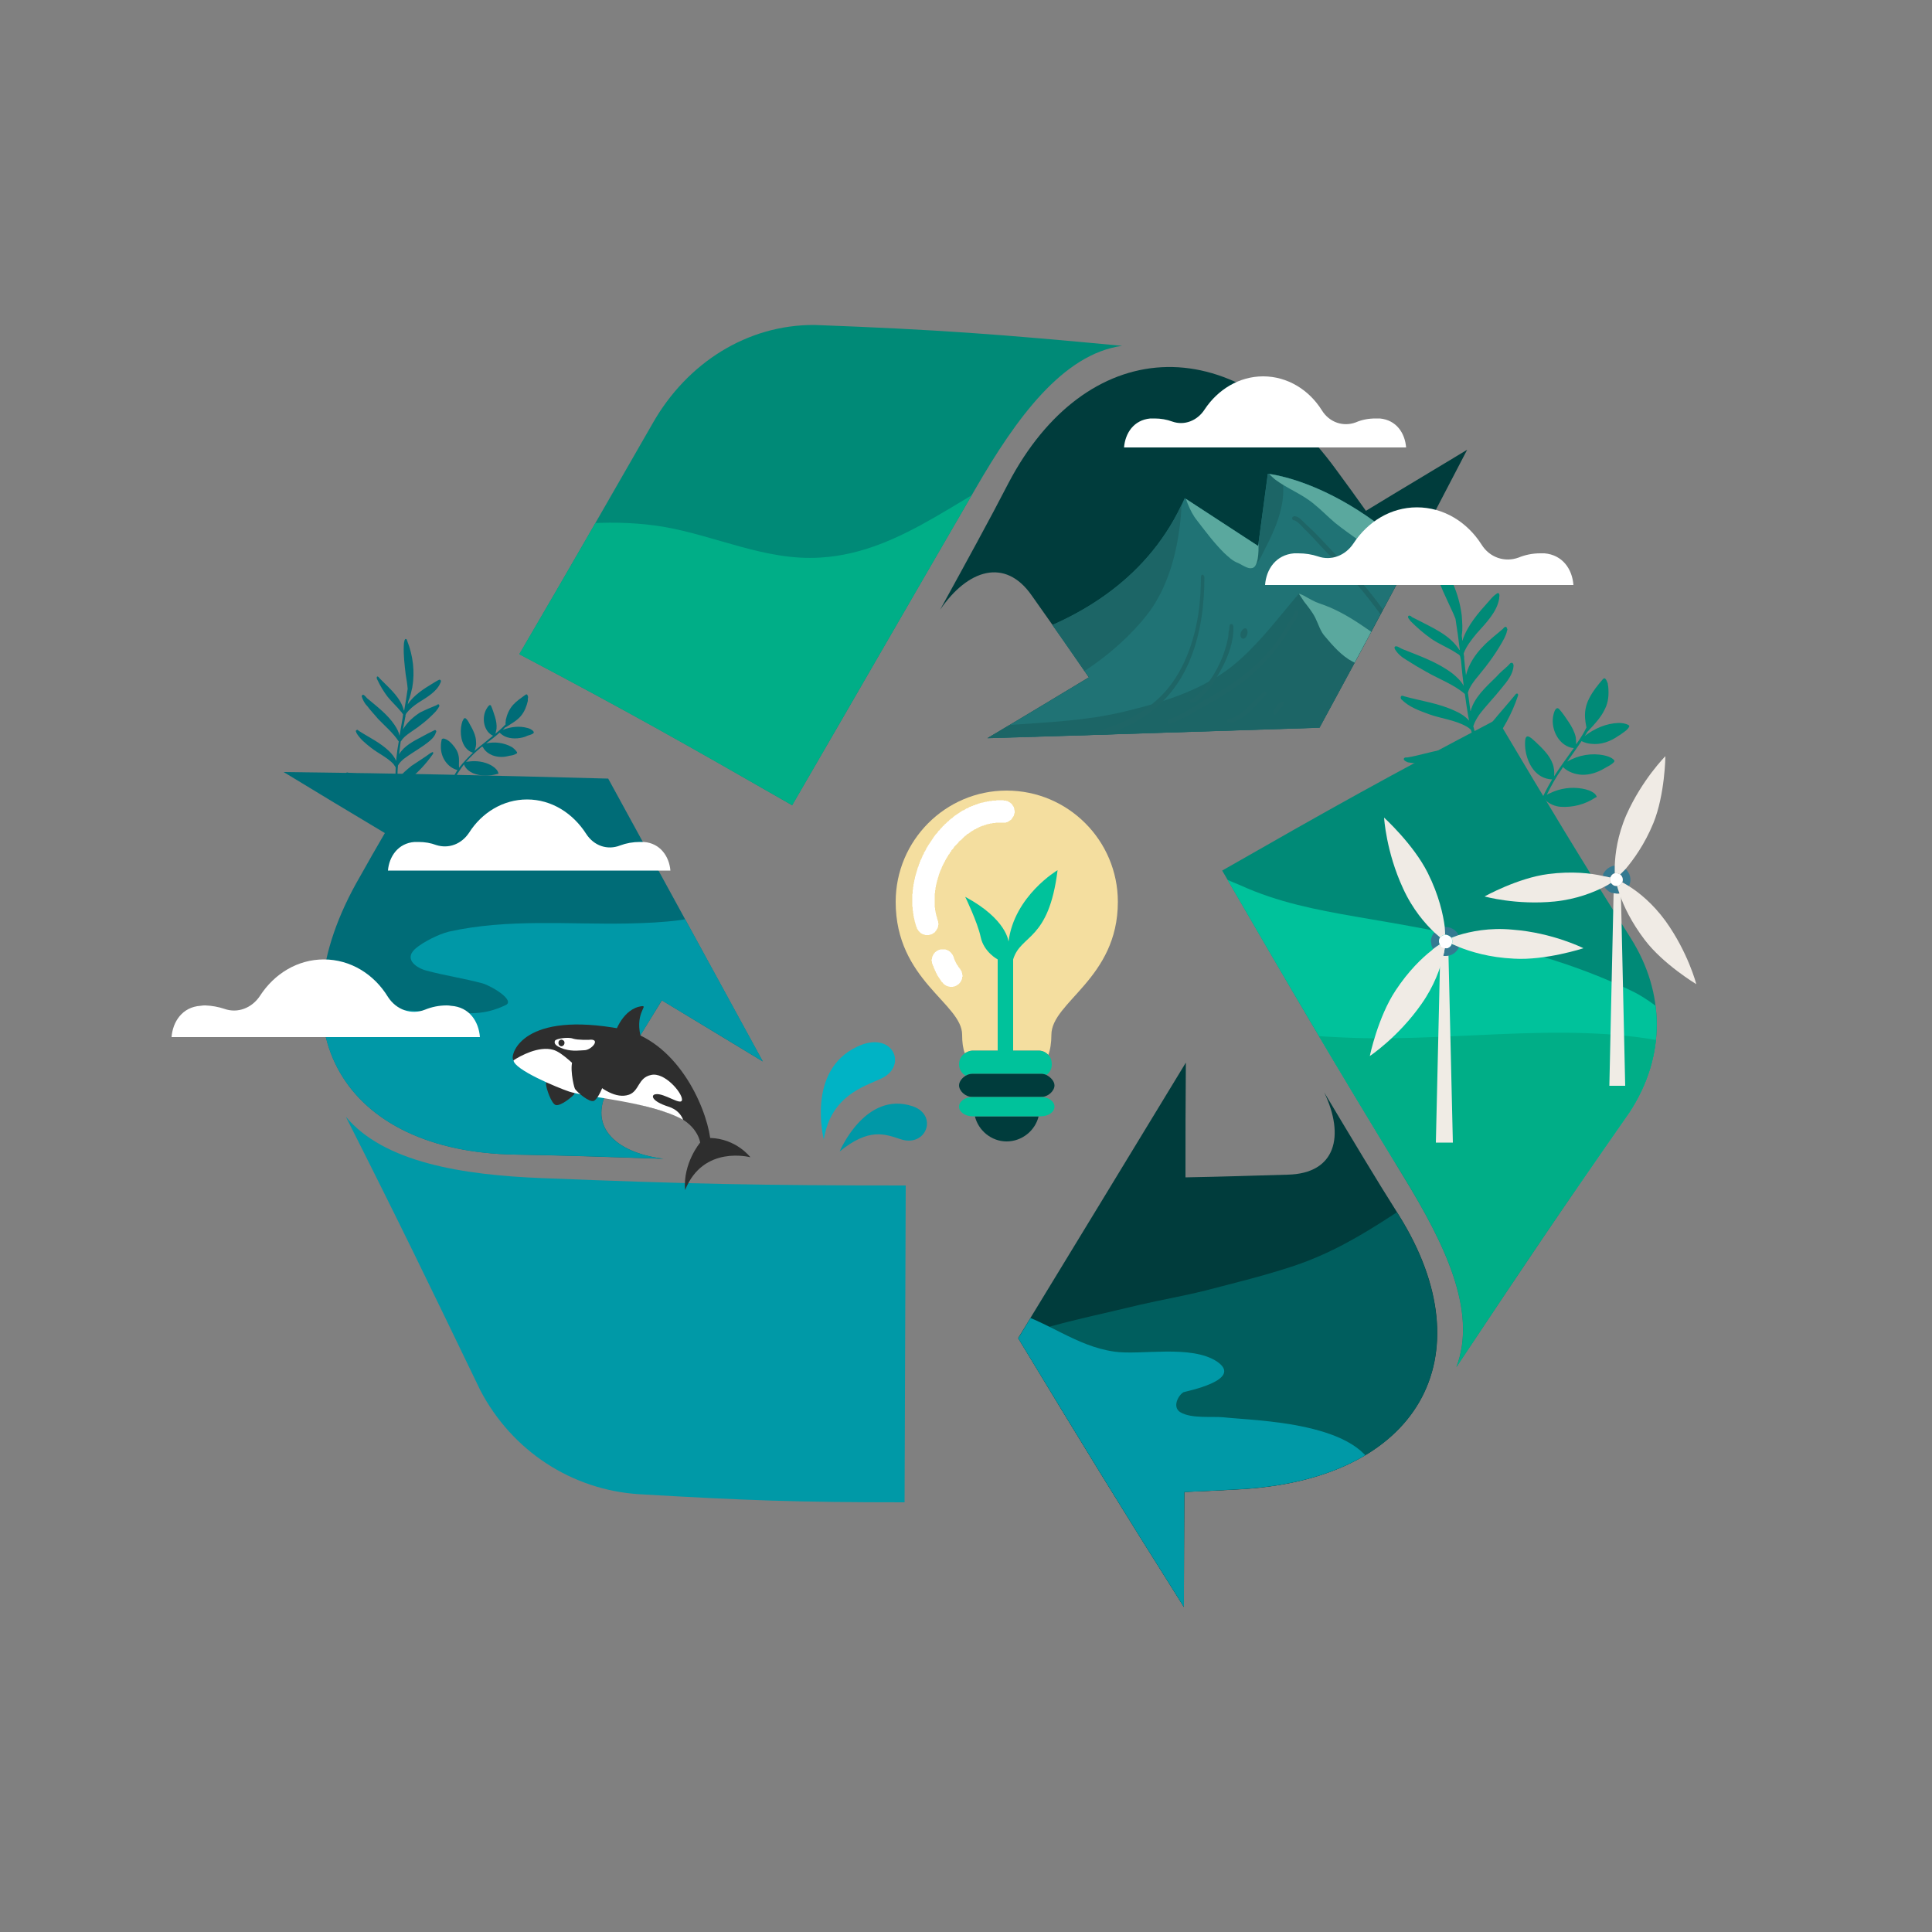 <svg version="1.2" xmlns="http://www.w3.org/2000/svg" viewBox="0 0 500 500" width="500" height="500">
	<rect x="0" y="0" width="500" height="500" fill="#808080" stroke="none"/>
	<title>4939706_2563346-svg</title>
	<defs>
		<clipPath clipPathUnits="userSpaceOnUse" id="cp1">
			<path d="m197.43 274.7c-15.92-29.21-24.05-43.92-40.04-73.16-33.95-0.92-50.85-1.35-83.99-1.71 10.46 6.33 15.7 9.47 26.18 15.79-2.59 4.46-3.86 6.66-6.41 11.17-23.39 40.24-3.75 71.34 40.17 72.02 11.27 0.14 23.76 0.58 38.35 1.06-12.84-1.62-20.04-8.67-13.78-18.95 5.32-8.86 7.98-13.28 13.35-22.04 10.48 6.32 15.71 9.47 26.17 15.82z"/>
		</clipPath>
		<clipPath clipPathUnits="userSpaceOnUse" id="cp2">
			<path d="m-9.95-113.17c14.29 11.87 35.66 9.42 56.67 3.69 37.75-10.29 56.52-15.99 93.91-28.29 12.7 42.03 19.03 63.03 31.71 105.07-27.34 8.93-41.13 12.88-68.91 19.67-17.67 4.3-36.97-3.5-51.24-20.92-25.03-32.38-37.49-48.33-62.14-79.22z"/>
		</clipPath>
		<clipPath clipPathUnits="userSpaceOnUse" id="cp3">
			<path d="m255.58 191.05c34.27-1.03 51.56-1.64 85.88-2.71 15.7-28.99 23.48-43.43 38.28-71.96-10.49 6.29-15.71 9.46-26.19 15.77-3.04-4.19-4.55-6.25-7.65-10.43-27.41-37.82-65.05-34.4-84.87 3.32-5.06 9.69-10.93 20.31-17.74 32.73 7.12-10.4 16.86-13.56 23.73-3.64 5.96 8.47 8.93 12.7 14.78 21.17-10.49 6.31-15.72 9.46-26.22 15.75z"/>
		</clipPath>
		<clipPath clipPathUnits="userSpaceOnUse" id="cp4">
			<path d="m234.42 170.25c0 0 54.31-0.19 72.15-41.37l19.02 12.41 2.55-18.66c0 0 27.98 2.52 53.57 39.65l-2.51 31.53h-143.79z"/>
		</clipPath>
		<clipPath clipPathUnits="userSpaceOnUse" id="cp5">
			<path d="m240.18 187.47c0.88 0 2.6 1.1 3.91 1.19 5.85 0.42 11.74-0.7 17.55-1.09 9.82-0.66 19.55-1.04 29.21-3.38 10.39-2.52 21.53-5.84 30.07-13.51 5.65-5.07 10.25-11.32 15.21-16.98 0.12-0.14 1.23 0.4 1.39 0.49 1.17 0.67 2.71 1.57 4 1.99 7.47 2.44 13.66 7.7 20.25 12.22 5.18 3.55 11.01 5.72 14.86 11.22 1.38 1.98 3.32 3.5 3.65 6.16 1.37 10.97-12.65 10.94-18.69 11.23-1.82 0.08-3.65 0.19-5.47 0.19h-6.35c-12.78 0-25.53-0.58-38.32-0.09-9.75 0.37-19.33 1.92-29.03 2.78-6.98 0.61-13.96 0.79-20.95 1.09-1.61 0.07-3.26 0.11-4.87 0.3q-2.3 0.27-4.6 0.49c-4.31 0.43-10.56 1.86-13.47-2.58-1.08-1.64-2.01-3.47-1.13-5.46"/>
		</clipPath>
		<clipPath clipPathUnits="userSpaceOnUse" id="cp6">
			<path d="m290.36 89.55c-15.21 2.06-27.31 18.67-37.86 36.83-18.99 32.71-28.52 49.31-47.48 82.01-28.26-16.15-42.38-24.2-70.64-39.07 13.82-23.64 20.74-35.7 34.58-59.96 8.82-15.35 24.31-25.33 41.89-25.22 31.82 1.2 47.75 2.33 79.51 5.41z"/>
		</clipPath>
		<clipPath clipPathUnits="userSpaceOnUse" id="cp7">
			<path d="m306.92 274.97c-17.37 28.44-26.05 42.85-43.4 71.37 17.12 28.22 25.67 42.26 42.86 69.52 0.06-11.9 0.06-17.83 0.1-29.73 5.31-0.24 7.92-0.37 13.25-0.67 47.86-2.15 64.93-34.62 42.32-70.87-5.82-9.27-12.04-19.72-19.32-31.89 5.35 11.35 2.93 20.96-9.45 21.27-10.62 0.33-15.93 0.5-26.49 0.74 0.04-11.9 0.05-17.84 0.13-29.74z"/>
		</clipPath>
		<clipPath clipPathUnits="userSpaceOnUse" id="cp8">
			<path d="m376.94 353.78c5.48-14.42-3.03-31.8-13.52-49.03-18.88-30.97-28.35-47.02-47.12-79.44 28.49-16.29 42.77-24.35 71.22-39.25 13.8 23.27 20.72 34.71 34.58 56.87 8.84 14.01 9.05 30.43-0.36 44.89-17.91 25.64-26.88 38.98-44.8 65.96z"/>
		</clipPath>
	</defs>
	<style>
		.s0 { fill: #006c77 } 
		.s1 { fill: #0098a7 } 
		.s2 { fill: #0099a7 } 
		.s3 { fill: #00b4c5 } 
		.s4 { fill: #003c3c } 
		.s5 { fill: #207375 } 
		.s6 { fill: #1c6566 } 
		.s7 { fill: #5aa89e } 
		.s8 { fill: #1e6566 } 
		.s9 { fill: #008a77 } 
		.s10 { fill: #00ae87 } 
		.s11 { fill: #005e5e } 
		.s12 { fill: #00c29b } 
		.s13 { fill: #00b3c5 } 
		.s14 { fill: #2e2e2e } 
		.s15 { fill: #ffffff } 
		.s16 { fill: #f0ece5 } 
		.s17 { fill: #347a91 } 
		.s18 { fill: #f0ebe5 } 
		.s19 { fill: #f4de9f } 
	</style>
	<g id="BACKGROUND">
		<g id="Layer">
			<g id="BACKGROUND_1_">
			</g>
		</g>
	</g>
	<g id="OBJECTS">
		<g id="OBJECTS_1_">
			<g id="Layer">
				<path id="Layer" class="s0" d="m197.4 274.7c-15.9-29.2-24-43.9-40-73.2-34-0.9-50.9-1.3-84-1.7 10.5 6.4 15.7 9.5 26.2 15.8-2.6 4.5-3.9 6.7-6.4 11.2-23.4 40.2-3.8 71.3 40.1 72 11.3 0.2 23.8 0.6 38.4 1.1-12.8-1.7-20-8.7-13.8-19 5.3-8.8 8-13.3 13.4-22 10.4 6.3 15.7 9.5 26.1 15.8z"/>
				<g id="Layer">
					<g id="Clip-Path" clip-path="url(#cp1)">
						<g id="Layer">
							<g id="Layer">
								<path id="Layer" fill-rule="evenodd" class="s1" d="m183 236.9c0.1 0.2 0.2-0.7 0-0.7-2.3 0.4-4.5 1.6-6.8 1.9-4.5 0.6-9.1 0.8-13.7 0.9-15.4 0.3-31-1.3-46.3 2.1-1.6 0.4-3.2 1.1-4.6 1.8-1.5 0.8-3 1.6-4.3 2.8-2.8 2.7 0.7 4.9 3.1 5.5 4.8 1.3 9.7 2 14.5 3.3 2.6 0.8 8.4 4.4 6 5.6-5.9 2.8-9.5 2.1-15.7 1.9-13.4-0.5-28.5-2.7-41.7 1.6-4.9 1.6-18.4 6-16.5 14.6 2.7 12 20 23.3 31 26.3 35.1 9.5 67.2 4.5 102.2-1.2 11.1-1.8 24.6-1.3 34.6-7.6 13.2-8.2 32.2-26.4 17.6-42.6-2.9-3.2-5.9-6.3-9.4-8.7-3.5-2.4-7.4-4.2-11.4-5.5z"/>
							</g>
						</g>
					</g>
				</g>
			</g>
			<path id="Layer" class="s2" d="m89.5 289c9.8 11.8 30.1 15.1 50.9 15.9 37.5 1.5 56.3 1.9 94 1.9-0.1 32.8-0.2 49.2-0.3 82-27.6 0-41.3-0.5-68.7-2.1-17.4-1.1-32.9-11.2-41.1-26.9-13.9-28.8-20.8-43.1-34.8-70.8z"/>
			<g id="Layer">
				<g id="Clip-Path" clip-path="url(#cp2)">
					<g id="Layer">
						<path id="Layer" fill-rule="evenodd" class="s3" d="m65.5 286.9c1-0.6 1-2.7 2.1-3.2 3.6-1.9 11.3 8 13.4 9.3 10.2 6.4 23.9 12.1 34.8 15.3 13.7 4 24.2 5.2 37.9 6.3 12.8 1 17.1-0.5 29.9 3.3 19.2 5.6 35.6 21.8 54.8 27.6 6 1.9 23.4 4 31.5 8.1 3.7 1.8 9.3 5 11.5 10 4.2 9.5-3.4 23-10 26.3-20.2 10.3-43.7 7.3-66.2 5.2-20.9-2-36.9-4.7-57.7-10.9-27.9-8.3-52.9-25.4-77.4-44.8z"/>
					</g>
				</g>
			</g>
			<g id="Layer">
				<path id="Layer" class="s4" d="m255.6 191c34.2-1 51.5-1.6 85.9-2.7 15.7-28.9 23.4-43.4 38.2-71.9-10.4 6.3-15.7 9.4-26.2 15.8-3-4.2-4.5-6.3-7.6-10.5-27.4-37.8-65.1-34.4-84.9 3.3-5 9.7-10.9 20.4-17.7 32.8 7.1-10.4 16.8-13.6 23.7-3.7 6 8.5 9 12.7 14.8 21.2-10.5 6.3-15.7 9.5-26.2 15.7z"/>
				<g id="Layer">
					<g id="Clip-Path" clip-path="url(#cp3)">
						<g id="Layer">
							<g id="Layer">
								<path id="Layer" fill-rule="evenodd" class="s5" d="m234.4 170.3c0 0 54.3-0.2 72.2-41.4l19 12.4 2.5-18.7c0 0 28 2.5 53.6 39.7l-2.5 31.5h-143.8z"/>
								<g id="Layer">
									<g id="Clip-Path" clip-path="url(#cp4)">
										<g id="Layer">
											<g id="Layer">
												<path id="Layer" fill-rule="evenodd" class="s6" d="m305.7 126c0-0.2 0 0.8 0 1 0 0.9 0.1 1.6 0.1 2.5 0 2.6-0.3 5.7-0.7 8.2-1.1 7.8-3.7 15.7-8.4 21.6-10.9 13.6-28.1 22.7-43.8 25.9-6.4 1.2-15.8 1.4-19.8-5.5-4.3-7.3 3.2-14.6 8.1-17.5 4.5-2.7 9.7-4.3 14.5-6 9-3.3 18-6.5 26.4-11.3 5.3-3 10.6-7.2 15-11.6 2.8-2.8 6-6.6 9.3-7.9"/>
											</g>
											<g id="Layer">
												<path id="Layer" fill-rule="evenodd" class="s6" d="m323.1 138.7c0.2 0.1-0.2 1.8-0.2 2.1-0.1 1.7 0.1 3.4 0.3 4.9 0.1 0.5 0.2 1.5 0.7 1.4 1.3-0.3 2.9-3.9 3.6-5.3 2.4-4.6 4.8-10.1 4.6-15.6-0.1-1.8 0.6-4-0.4-5.4-0.4-0.6-4.9-4-5-3.7-1.8 3.6-0.3 13.8-1.6 17.7-0.3 1.1-0.9 2.8-1.5 3.7-0.2 0.3-0.9 1.7-0.8 1.7"/>
											</g>
											<g id="Layer">
												<path id="Layer" fill-rule="evenodd" class="s6" d="m240.2 187.5c0.9 0 2.6 1.1 3.9 1.2 5.8 0.4 11.7-0.7 17.5-1.1 9.9-0.7 19.6-1.1 29.2-3.4 10.4-2.5 21.6-5.8 30.1-13.5 5.7-5.1 10.3-11.3 15.2-17 0.1-0.1 1.3 0.4 1.4 0.5 1.2 0.7 2.7 1.6 4 2 7.5 2.4 13.7 7.7 20.3 12.2 5.1 3.5 11 5.7 14.8 11.2 1.4 2 3.3 3.5 3.7 6.2 1.3 10.9-12.7 10.9-18.7 11.2-1.8 0.1-3.7 0.2-5.5 0.2h-6.3c-12.8 0-25.6-0.6-38.4-0.1-9.7 0.4-19.3 1.9-29 2.8-7 0.6-13.9 0.8-20.9 1.1-1.6 0-3.3 0.1-4.9 0.3q-2.3 0.2-4.6 0.5c-4.3 0.4-10.6 1.8-13.5-2.6-1.1-1.6-2-3.5-1.1-5.5"/>
												<g id="Layer">
													<g id="Clip-Path" clip-path="url(#cp5)">
														<g id="Layer">
															<path id="Layer" fill-rule="evenodd" class="s7" d="m334.8 151.5c-0.3-0.3 0.7 1.3 0.8 1.5 0.7 0.8 1.3 1.8 1.9 2.7 1 1.3 2.1 2.6 2.9 4.2 0.8 1.6 1.3 3.5 2.5 4.8 2 2.4 4.4 5.1 7.1 6.5 2.3 1.2 4.7 1.8 7.1 3 3.4 1.8 5.7 5.5 8.8 7.7 2.9 2 6.5 1.9 9.7 2 0.6 0.1 3.5 0 3.6-1.1 0.1-1.1-1.4-2.9-1.8-3.8-1.8-3.7-3.5-7-6.5-9.6-8.2-7.2-16.8-13.4-26.9-16-1.2-0.4-2.3-1-3.5-1.2-1-0.1-2 0.1-2.9-0.1-1.3-0.4-2.2-1-3.7-0.6"/>
														</g>
													</g>
												</g>
											</g>
											<g id="Layer">
												<path id="Layer" fill-rule="evenodd" class="s7" d="m306.6 128.1c0 0 0.6 1.9 0.8 2.3 0.6 1.5 1.4 3.1 2.4 4.3 2.3 3 4.4 5.8 7 8.4 1.1 1 2.2 2.1 3.6 2.6 1.2 0.5 3.6 2.5 4.6 0.5 1.7-3.3 0.1-14.1-2.2-16.6-1.2-1.4-3.3 3.5-4.7 2.4-1-0.8-2.1-1.5-3.1-2.2-1.4-1-3.3-2.5-5-2.9-1.4-0.3-2.8 1.2-4.1 0.7"/>
											</g>
											<g id="Layer">
												<path id="Layer" fill-rule="evenodd" class="s7" d="m327.7 121c-0.5 0.7 1.7 2.6 2.3 3.1 3.2 2.4 6.9 3.7 10 6.3 1.9 1.5 3.6 3.3 5.5 4.9 2.1 1.7 4.3 3.2 6.5 4.8 2.3 1.7 4.7 3.5 7.3 4.5 0.4 0.2 0.8 0.4 1.1 0.6 1.6 0.6 5.7 1.4 6.6-1 0.3-0.7-0.3-1.9-0.6-2.5-1-2-2.9-3.9-4.3-5.7-4-5-9-9.1-14.1-12.5-2.4-1.7-4.9-3.3-7.8-3.9-2.9-0.6-6.6-2.1-9.5-1.3-1.2 0.3-2.2 0.3-2.9 1.4-0.3 0.3-0.4 0.9-0.3 1.3 0 0.1 0.1 0.7 0.3 0.5"/>
											</g>
											<g id="Layer">
												<path id="Layer" fill-rule="evenodd" class="s8" d="m335 133.6c1.2 0 2.2 1.4 3.2 2.3 2.8 2.5 5.2 5.3 7.8 8 7.5 7.2 13.7 15.9 19.5 25l0.1 0.2q2 3.2 4 6.5l0.1 0.4c0 0-0.2 0.4-0.2 0.4l-0.4 0.1-0.3-0.2c-7.1-11.4-14.6-22.8-24.2-32.1-2.4-2.3-4.6-5-7-7.3-0.8-0.8-1.5-1.7-2.5-2.2-0.4-0.2-0.2 0-0.2 0l-0.3-0.1-0.2-0.4 0.1-0.4c0 0 0.3-0.2 0.5-0.2zm25.3 20.5c0.5 0.1 0.9 0.6 0.9 0.6 0.3 0.2 0.3 0.3 0.4 0.4 1.1 2.3 2.6 3.9 3.9 5.9q1.4 2.1 2.5 4.3c0 0 1.1 1.7 1.8 3.1 0.8 1.4 1.5 2.8 2.3 4.1l0.1 0.5c0 0-0.2 0.3-0.2 0.3 0 0-0.4 0-0.4 0.1 0 0 0.1 0.6-0.3 0.8-0.5 0.3-1.1-0.7-1.5-1.4l-0.4-0.7-0.1-0.3h-0.2c-0.2-0.5-0.2-0.7-0.2-0.7-2.1-3.8-4.1-7.6-6.2-11.4-0.2-0.4-0.3-0.5-0.4-0.7-0.7-1-1.4-1.9-1.7-3l-0.4-0.4c-0.3-0.3-0.6-0.6-0.5-1.1l0.5-0.4c0 0 0 0 0.1 0zm4.1-2.3c0.8 0 1.5 1.1 2 2.2 0.5 0.8 1.2 2.2 0.1 2.6-1.2 0.4-2.5-1.9-2.8-3.5-0.1-0.6 0-1.4 0.7-1.3z"/>
											</g>
											<g id="Layer">
												<path id="Layer" fill-rule="evenodd" class="s8" d="m311.2 148.7l0.3 0.2 0.2 0.4c0 7.1-0.9 14.3-3.5 20.9-2.6 6.7-7.1 12.2-12.8 15.7-3.7 2.3-7.8 4-11.8 5.1q-2.5 0.7-5.1 0.5l-0.7-0.2c-0.6-0.3-0.6-0.3-0.6-0.3l0.1-0.7c0.3-0.2 0.2-0.1 0.5-0.1l0.2-0.1q0.2 0 0.3 0c0.5 0 0.5 0 0.7 0 2 0.1 3.9-0.4 5.8-1.1 5.6-1.8 11.1-4.3 15.6-8.8 5.7-5.6 8.8-14.1 9.9-22.5q0.5-4.2 0.5-8.4l0.1-0.4c0 0 0.3-0.2 0.3-0.2zm24.6 9.4l0.1 0.3c0.1 1.4-1 2.4-1.7 3.6-3.2 5.8-7.6 10.7-12.7 14.6-3.1 2.4-6.4 4.3-9.7 6.1q-0.1 0-0.2 0.1c-2.3 1.2-4.5 2.8-6.9 3.8q-0.9 0.4-1.9 0.6h-0.4c0 0-0.2-0.3-0.2-0.4l0.1-0.4 0.3-0.3c3.5-1.1 6.6-3.5 9.8-5.3 7.5-4 14.8-9.5 19.2-16.5 0.9-1.4 1.7-2.9 2.6-4.2 0.3-0.5 0.7-1 0.8-1.5 0-0.2 0-0.1 0-0.1l0.1-0.4 0.3-0.2q0.2 0.1 0.4 0.2zm-8.1 21.1l0.1 0.4-0.2 0.3c-2.5 2.4-4.6 5.4-7.7 6.7q-0.9 0.4-1.8 0.4l-0.4-0.1-0.1-0.3 0.1-0.4c0.2-0.2 0.3-0.2 0.5-0.2 2.3-0.5 4.2-2.4 5.9-4.1q0.7-0.7 1.5-1.5c0 0 0.7-0.7 1.4-1.3l0.4-0.1q0.1 0.1 0.3 0.2zm4.4 2.5l0.2 0.3-0.1 0.4c0 0-0.4 0.3-0.2 0.2 0 0-1 1.2-1.7 2.2l-0.4 0.2-0.3-0.1-0.2-0.4 0.1-0.4c0.6-0.9 1.1-1.9 2-2.4 0.2-0.2 0.4-0.1 0.6 0zm-13.4-20.2l0.3 0.1 0.2 0.5c0 0.5 0 1.2 0 1.2-0.2 3.9-1.8 7.7-3.8 11.1-1.5 2.6-3.3 5.2-5.5 6.9-0.4 0.3-1 0.6-1.5 0.6l-0.4-0.1-0.1-0.4 0.1-0.3c0 0 0.9-0.4 1.5-0.9 4.3-3.9 7.4-9.8 8.4-15.6 0-0.6 0.1-1.4 0.1-1.4q0.1-0.1 0.1-0.3c0-0.3 0.1-0.8 0.1-0.8l0.1-0.5c0 0 0.3-0.1 0.4-0.1zm3.6 1.1c0.8 0.1 0.8 1.9-0.2 2.6-0.6 0.4-1.5-0.4-0.9-1.7 0.3-0.5 0.6-0.9 1.1-0.9z"/>
											</g>
										</g>
									</g>
								</g>
							</g>
						</g>
					</g>
				</g>
			</g>
			<g id="Layer">
				<path id="Layer" class="s9" d="m290.4 89.5c-15.3 2.1-27.4 18.7-37.9 36.9-19 32.7-28.5 49.3-47.5 82-28.2-16.2-42.4-24.2-70.6-39.1 13.8-23.6 20.7-35.7 34.6-59.9 8.8-15.4 24.3-25.4 41.8-25.3 31.9 1.2 47.8 2.4 79.6 5.4z"/>
				<g id="Layer">
					<g id="Clip-Path" clip-path="url(#cp6)">
						<g id="Layer">
							<g id="Layer">
								<path id="Layer" fill-rule="evenodd" class="s10" d="m99.6 155.2c17.3-15.9 48.8-22.7 71.9-18.9 13.7 2.3 26.6 8.9 40.8 8 21.9-1.3 37.9-18 57.5-25.6 12.6-5 33-9.5 40.8 5.7 13 25.2-16.5 55.7-32.2 71.3-17.9 17.8-38.6 33.8-63.8 39.7-38.2 9.1-95.4-1.4-128.4-20.6z"/>
							</g>
						</g>
					</g>
				</g>
			</g>
			<g id="Layer">
				<path id="Layer" class="s4" d="m306.9 275c-17.3 28.4-26 42.8-43.4 71.3 17.1 28.3 25.7 42.3 42.9 69.6 0-11.9 0-17.9 0.1-29.8 5.3-0.2 7.9-0.3 13.2-0.6 47.9-2.2 65-34.7 42.4-70.9-5.9-9.3-12.1-19.7-19.4-31.9 5.4 11.3 3 21-9.4 21.3-10.6 0.3-16 0.5-26.5 0.7 0-11.9 0-17.8 0.1-29.7z"/>
				<g id="Layer">
					<g id="Clip-Path" clip-path="url(#cp7)">
						<g id="Layer">
							<g id="Layer">
								<path id="Layer" fill-rule="evenodd" class="s11" d="m372.8 304.7c0.4 0.1-0.8 0.3-1.1 0.6-1 0.9-1.7 2-2.8 2.9-2.7 2.2-5.5 4.3-8.4 6.2-8.3 5.4-16.1 10-25.6 13.2-7.5 2.5-15.3 4.4-23 6.4-5.6 1.4-11.4 2.4-17 3.7-17.7 4.3-35.6 7.3-51.1 17.4-7.8 5.1-12.3 14.7-8.3 23.6 6.7 14.6 21.5 24.9 36.1 30.6 28.9 11.2 57.2 14.5 85.1-0.1 10.7-5.5 22.2-11.2 28.4-22 5.6-9.6 11.4-21 10.3-32.7-0.8-7.9-3.8-6.8-5.6-14.4-1-4.2 0.6-8.4 1.6-12.4z"/>
							</g>
							<g id="Layer">
								<path id="Layer" fill-rule="evenodd" class="s2" d="m224.4 338.8c1.2-0.3 2.1-1.7 3.4-1.8 10.3-0.7 23.7-0.3 33.7 2.3 9.5 2.5 16.9 9.1 26.9 10.5 6.8 1 19.9-1.9 26.6 2.6 7 4.8-8.3 7.7-8.7 7.9-1.4 0.8-3 3.9-0.8 5.2 2.9 1.7 8.2 1 11.2 1.3 7.9 0.9 36.5 1.1 39.5 15.2 0.3 1.3-0.6 2.7-0.7 4.1-0.2 2 0.4 7.2-1 9.2-3.3 4.7-11.4 10.7-16 13.9-10.3 7.2-14.3 10.5-26.6 13.7-5.6 1.4-16.5 1.1-22.2 1.5-17.7 1-29 3.1-45.1-4.2z"/>
							</g>
						</g>
					</g>
				</g>
			</g>
			<g id="Layer">
				<path id="Layer" class="s9" d="m376.9 353.8c5.5-14.4-3-31.8-13.5-49-18.9-31-28.3-47.1-47.1-79.5 28.5-16.3 42.8-24.3 71.2-39.2 13.8 23.2 20.7 34.7 34.6 56.8 8.8 14 9.1 30.5-0.4 44.9-17.9 25.7-26.8 39-44.8 66z"/>
				<g id="Layer">
					<g id="Clip-Path" clip-path="url(#cp8)">
						<g id="Layer">
							<g id="Layer">
								<path id="Layer" fill-rule="evenodd" class="s12" d="m306.7 222.6c-0.3-1.5 4.4 1.7 4.8 1.9 3 2 6.4 3.3 9.7 4.7 9.5 4.3 19.2 6.2 29.5 8 24.7 4.2 49.5 8.5 72.1 19.5 6.1 3 18.3 13.3 20.7 19.6 1 2.8 0.2 5.8 0 8.7-1.7 18.5-20.7 24.9-37.4 23.1-13.2-1.3-26.4-1.4-39.3-5.3-11.2-3.4-21.4-8.9-32.5-12.7-15.1-5.4-34.8-12.8-43.9-26.8z"/>
							</g>
							<g id="Layer">
								<path id="Layer" fill-rule="evenodd" class="s10" d="m317.7 266.6c0.5 3.2 5.6 0.4 8.3 0.6 9.6 0.5 19.1 1.4 28.8 1.5 29 0.3 60.6-5.3 87.1 3.8 6.6 2.3 12.5 6.1 18.7 9.3 11.6 6.1 18.2 13.6 9.5 32.2-10.1 21.8-27.9 33.8-46.3 38.5-37.2 9.6-77.6 12.9-103.2-11.9-15.8-15.3-25.1-47.5-3.2-75.3"/>
							</g>
						</g>
					</g>
				</g>
			</g>
			<g id="Layer">
				<path id="Layer" class="s9" d="m391 207.9c-0.2 0.1-0.3-0.2-0.6-0.3-3.1-3-5.4-6.8-7.1-10.8l-0.1-0.1-0.1-0.2c-0.1-0.1 0-0.3 0-0.3q-0.1-0.2-0.2-0.4-0.1-0.1-0.1-0.2c-1.8-0.3-3.8 0.3-5.7 0.7q-0.7 0.2-1.3 0.3c-3.3 0.7-6.6 1.3-9.9 0.9q-0.7-0.1-1.5-0.2c0 0-1.5-0.5-1-1.1 0.3-0.3 0.5-0.1 1-0.2 2.9-0.5 5.6-1.4 8.5-1.9 3.2-0.5 6.6-0.5 9.6 0.6q-0.1-0.1-0.1-0.3-1-2.7-1.7-5.5c0 0-0.6-0.6-1.2-0.9-3-1.7-6.5-2-9.8-3.2-2.4-0.9-5-1.8-6.9-3.7 0 0-0.1-0.1-0.1-0.1q-0.1 0-0.1-0.1 0 0 0-0.1-0.1-0.1-0.1-0.1c0-0.2 0-0.5 0.2-0.6 0.2-0.1 0.5 0 0.7 0.1 4.3 1.2 9 1.8 13.2 3.8 1.4 0.6 2.6 1.4 3.6 2.5 0 0-0.1-0.5-0.2-1q-0.5-2.9-0.9-5.9c-2.9-2.5-6.6-3.8-9.9-5.7-1.8-1-3.5-2-5.2-3.1-1.2-0.7-2.3-1.6-3-2.8-0.1-0.2-0.1-0.4-0.1-0.4 0-0.3 0.2-0.4 0.7-0.3 0.5 0.2 0.9 0.5 1.4 0.7 4.5 1.8 9.1 3.4 12.9 6.3 1.1 0.9 2.2 1.9 2.9 3.2q-0.4-3.3-0.7-6.6l-0.2-1c-0.1-0.2 0-0.2-0.5-0.6q-0.1-0.1-0.2-0.1c-0.2-0.1-0.3-0.2-0.3-0.2-2.1-1.4-4.5-2.3-6.5-3.7-2-1.4-3.8-3-5.5-4.7q0 0 0-0.1c-0.3-0.3-0.7-0.8-0.4-1.1 0.2-0.2 0.7 0 0.9 0.3 0 0 0.8 0.4 1.4 0.7 4 2.1 8.4 3.9 10.9 7.8h0.1c-0.3-2.6-0.7-5.3-1.1-7.9v-0.1c-0.6-1.6-1.4-3.1-2.1-4.7-1.5-3.2-2.9-6.4-3.8-9.8q-0.2-0.9-0.3-1.9l0.1-0.4c0.1-0.1 0.1-0.3 0.3-0.3 0.3 0 0.5 0.4 0.7 0.7 3.6 4.4 6 9.8 6.7 15.5 0.1 1.7 0.3 3.4 0 5.1q0 0.4 0.1 0.8c0 0.3 0 0.6 0 0.6q0.1-0.1 0.1-0.1c1.3-3.9 4.1-7.1 6.9-10.2 0.6-0.7 1.2-1.4 2-1.9 0.1-0.1 0.2-0.1 0.4-0.1 0.3 0.2 0.3 0.7 0.2 1q0 0.2 0 0.3c-0.5 3.5-3.4 6.4-5.9 9.2-1.3 1.6-2.6 3.2-3.3 5.1l0.1 0.8c0 0 0.1 0.1 0 0.3q0.2 2.3 0.5 4.6v0.1q0-0.1 0-0.2c0.7-2.8 2.4-5.4 4.5-7.5 1.5-1.6 3.4-3 5.1-4.5 0.1-0.1 0.1-0.2 0.4-0.4 0.1-0.1 0.5-0.2 0.6 0.3 0.2 0.4 0.1 0.4 0 0.7-0.1 0.6-0.4 1.3-0.7 1.9-1.8 3.4-4.2 6.7-6.7 9.7-1.1 1.3-2.2 2.7-2.7 4.3v0.1q0.3 2.2 0.6 4.4v0.2l0.1 0.1c0.9-3.4 3.8-6.1 6.6-8.8q0.8-0.9 1.7-1.7 0.5-0.4 0.9-0.8c0.4-0.3 0.7-0.7 1-1 0.2-0.2 0.6-0.3 0.8 0.1l0.1 0.3c0 0.1 0 0.1 0 0.2-0.1 2.2-1.7 4.1-3.1 5.8-1.8 2.3-4 4.5-5.8 6.9-0.6 0.9-1.2 1.9-1.5 2.9v0.1q0.7 2.8 1.6 5.5c0 0 0-0.5 0.2-1 0.6-2.1 1.9-4.1 3.3-5.9 1.8-2.2 3.7-4.3 5.5-6.5 0.2-0.2 0.4-0.5 0.4-0.5 0.2-0.1 0.4-0.2 0.5 0 0.2 0.2 0 0.6 0 0.6-1.5 4.5-3.8 8.6-6.7 12.5-0.8 1.1-1.7 2.1-2.2 3.4l-0.1 0.1c1.6 4 3.9 7.7 7 10.9l0.1 0.2c0.2 0.2 0.1 0.1 0.2 0.4 0 0.1 0.1 0.2-0.1 0.2z"/>
			</g>
			<g id="Layer">
				<path id="Layer" class="s9" d="m410.6 188.2q-0.1-0.1-0.1-0.3-0.1-0.6-0.2-1.2v-0.1c-0.3-2 0-4 1-5.9 0.9-1.8 2.2-3.4 3.5-4.9 0.2-0.2 0.4-0.4 0.7-0.1 0.3 0.3 0.4 0.8 0.6 1.2 0 0 0 0.4 0.1 0.7 0.2 2 0.1 4.1-0.9 6-1 2.1-2.7 3.9-4.3 5.6l-0.1 0.1-0.1 0.1q-0.3 0.6-0.7 1.1c2.6-2 5.6-3.3 8.8-3.4 0.8 0 1.7 0.1 2.5 0.5q0 0 0 0 0.1 0 0.1 0.1c0.1 0.1 0.3 0.2 0.1 0.4-0.3 0.7-1.1 1.2-1.8 1.7 0 0-0.5 0.4-0.9 0.6-2.1 1.5-4.6 2.4-7.1 2.1q-1.3-0.1-2.5-0.7c-1.2 1.8-2.5 3.6-3.7 5.3 2.9-1.7 6.4-2.3 9.6-1.6 0.8 0.2 1.6 0.4 2.3 1q0 0 0 0 0 0 0.1 0.1 0 0 0.1 0.1 0 0 0 0c0.1 0.1 0.2 0.3 0 0.5-0.6 0.7-1.5 1.1-2.4 1.6-1.8 1.1-3.9 1.8-6 1.7-1.7-0.1-3.3-0.7-4.5-1.7q-0.1-0.1-0.3-0.3-0.1 0.2-0.3 0.5c-1.5 2.1-2.8 4.4-3.9 6.7 0.3-0.2 0.5-0.3 0.8-0.4 2.6-1.3 5.6-1.7 8.4-1.2 1.2 0.2 2.4 0.6 3.2 1.3q0 0 0.1 0.1c0.2 0.2 0.4 0.6 0.4 0.6 0 0.3 0.1 0.1-0.3 0.3-2.7 1.8-5.9 2.6-9 2.4-1.4-0.1-2.9-0.7-3.9-1.7q-0.1-0.2-0.2-0.3c-0.9 1.9-1.5 4-1.9 6.1-0.5 2.4-0.6 4.9-0.3 7.4q0.1 0.8 0.2 1.6l-0.1 0.3c-0.1 0-0.1 0-0.1 0l-0.2-0.2q-0.2-0.8-0.3-1.6h-0.1c-0.5-3.6-0.1-7.3 1-10.7q0-0.1 0-0.2c-3.8 0.2-7.5-2.6-8.5-6.5-0.3-0.8-0.4-1.6-0.5-2.4 0-0.4 0.5-0.6 1.1-0.6 1.3 0 2.4 0.6 3.5 1.2 1.4 0.8 2.7 1.8 3.4 3.2 0.6 1.3 0.8 2.8 1.4 4.1 0.8-2.4 2-4.6 3.3-6.8-1 0-2-0.3-2.9-0.8-3.1-1.8-4.3-6.1-4.1-9 0-0.1 0-1.5 0.8-1.3 0.7 0.2 1.2 0.8 1.8 1.3 1.8 1.7 3.7 3.5 4.5 5.7 0.4 1 0.5 2.2 0.4 3.3 1.6-2.5 3.4-4.9 5.1-7.3-0.3 0-0.5-0.1-0.7-0.1-3.5-0.9-5.5-5.3-4.5-8.8 0.2-0.8 0.7-1.9 1.4-1.2 0.9 1 1.7 2.2 2.5 3.4 0.8 1.2 1.5 2.5 1.8 3.9q0.1 0.9 0.1 1.8 0.1-0.1 0.1-0.1c1-1.4 1.9-2.8 2.6-4.3z"/>
			</g>
			<g id="Layer">
				<path id="Layer" class="s0" d="m105.3 213.7c-0.1 0-0.2-0.2-0.3-0.3v-0.1c-1.4-2.7-2.2-5.7-2.5-8.8l-0.1-0.1v-0.2c0 0 0.1-0.1 0.1-0.1q-0.1-0.2-0.1-0.4 0 0 0-0.1c-1.1-0.6-2.6-0.6-3.9-0.7q-0.4 0-0.9-0.1c-2.2-0.2-4.5-0.5-6.6-1.4q-0.4-0.2-0.9-0.5c0 0-0.9-0.6-0.5-0.9 0.3-0.2 0.4 0 0.7 0 2 0.3 4 0.3 5.9 0.5 2.2 0.3 4.4 1 6.2 2.4q0-0.1 0-0.2-0.1-2 0-4.1c0 0-0.3-0.5-0.6-0.9-1.6-1.7-3.9-2.7-5.8-4.2-1.4-1.1-2.9-2.3-3.8-3.9 0 0 0-0.1 0-0.1q0-0.1 0-0.1-0.1 0-0.1-0.1 0 0 0-0.1c0-0.1 0.1-0.3 0.3-0.3 0.1-0.1 0.3 0.1 0.4 0.2 2.6 1.7 5.5 3 7.9 5.3 0.7 0.7 1.4 1.5 1.8 2.5 0 0 0.1-0.4 0.1-0.8q0.2-2.1 0.6-4.2c-1.5-2.3-3.6-4-5.4-5.9-0.9-1.1-1.9-2.1-2.7-3.2-0.7-0.7-1.2-1.6-1.5-2.6 0-0.1 0.1-0.2 0.1-0.2 0.1-0.2 0.2-0.3 0.5-0.1 0.3 0.2 0.5 0.5 0.8 0.8 2.5 2.1 5.3 4.2 7.1 6.9 0.6 0.9 1.1 1.8 1.3 2.8q0.4-2.3 0.8-4.6l0.1-0.8c0-0.1 0.1-0.1-0.2-0.4q-0.1-0.1-0.1-0.2c-0.1-0.1-0.2-0.2-0.2-0.2-1.1-1.4-2.4-2.5-3.5-3.9-1-1.3-1.9-2.8-2.6-4.3q0 0 0 0c-0.2-0.3-0.3-0.7-0.1-0.9 0.2-0.1 0.5 0.2 0.6 0.4 0 0 0.4 0.4 0.8 0.8 2.2 2.2 4.7 4.4 5.5 7.5l0.1 0.1q0.5-2.8 0.9-5.6v-0.1c-0.1-1.2-0.3-2.4-0.5-3.6-0.3-2.5-0.6-5-0.5-7.5q0-0.7 0.2-1.4l0.1-0.2c0.1-0.1 0.1-0.2 0.3-0.1 0.2 0 0.2 0.3 0.3 0.5 1.5 3.8 2 8 1.3 12-0.3 1.2-0.5 2.4-1 3.5q-0.1 0.3-0.1 0.6c-0.1 0.1-0.1 0.4-0.1 0.4q0-0.1 0-0.1c1.6-2.4 4.1-4 6.6-5.5 0.5-0.3 1.1-0.7 1.6-0.9q0.2 0 0.3 0.1c0.2 0.2 0.1 0.5 0 0.7q-0.1 0.1-0.1 0.2c-1 2.2-3.5 3.6-5.7 5-1.2 0.8-2.3 1.7-3.1 2.8l-0.2 0.5c0.1 0.1 0.1 0.2 0 0.3q-0.3 1.6-0.6 3.2v0.1q0-0.1 0.1-0.2c1-1.7 2.6-3.1 4.3-4.2 1.4-0.7 2.8-1.3 4.3-1.9 0.1-0.1 0.1-0.1 0.3-0.2 0.1-0.1 0.4 0 0.4 0.3 0 0.3-0.1 0.3-0.2 0.5-0.2 0.4-0.5 0.7-0.8 1.1-1.9 2-4 3.7-6.3 5.2-1 0.7-2 1.4-2.6 2.4l-0.1 0.1q-0.2 1.5-0.4 3.1v0.1 0.1c1.2-2.1 3.7-3.4 6-4.6q0.8-0.4 1.5-0.8 0.4-0.2 0.8-0.4 0.4-0.2 0.8-0.4c0.1-0.1 0.4-0.1 0.5 0.2v0.2c0 0.1-0.1 0.1-0.1 0.2-0.4 1.4-1.9 2.4-3.1 3.3-1.7 1.2-3.5 2.2-5.2 3.5-0.6 0.5-1.1 1-1.5 1.7q-0.2 2-0.1 4.1c0 0 0.1-0.4 0.3-0.7 0.8-1.3 2.1-2.3 3.3-3.3 1.6-1.1 3.3-2.1 4.9-3.3 0.2-0.1 0.4-0.2 0.4-0.2 0.1-0.1 0.3-0.1 0.3 0.1 0.1 0.1-0.1 0.4-0.1 0.4-1.9 2.7-4.2 5.1-6.8 7.1-0.8 0.6-1.6 1.1-2.2 1.8v0.1c0.2 3.1 1 6.1 2.4 8.9v0.1c0 0.2 0 0.1 0 0.4 0 0 0.1 0.1-0.1 0.1z"/>
			</g>
			<g id="Layer">
				<path id="Layer" class="s0" d="m130.9 187.4q-0.1-0.1-0.1-0.2 0.1-0.4 0.1-0.9c0.3-1.4 0.9-2.8 1.9-3.9 0.9-1 2.1-1.8 3.2-2.6 0.2-0.1 0.4-0.2 0.5 0.1 0.2 0.3 0.2 0.6 0.1 0.9 0 0 0 0.3 0 0.6-0.3 1.3-0.8 2.7-1.8 3.9-1 1.2-2.5 2-3.9 2.9h-0.1l-0.1 0.1q-0.3 0.3-0.6 0.6c2-0.8 4.3-1.1 6.4-0.5 0.5 0.1 1.1 0.4 1.5 0.8q0 0.1 0 0.1 0 0 0.1 0c0 0.1 0.1 0.2 0 0.4-0.4 0.4-1 0.5-1.6 0.7 0 0-0.4 0.2-0.7 0.3-1.6 0.5-3.5 0.6-5.1-0.1q-0.8-0.4-1.4-1c-1.1 1-2.3 1.9-3.5 2.8 2.2-0.5 4.6-0.2 6.6 0.9 0.5 0.3 0.9 0.7 1.3 1.2q0 0 0 0 0 0 0 0.1 0.1 0 0.1 0 0 0.1 0 0.1c0 0.1 0.1 0.2-0.1 0.3-0.6 0.4-1.2 0.5-1.9 0.6-1.4 0.4-2.9 0.4-4.3-0.1-1-0.4-2-1.1-2.5-2.1q-0.1-0.1-0.2-0.2-0.1 0.1-0.3 0.2c-1.4 1.2-2.7 2.4-3.9 3.8 0.3-0.1 0.4-0.1 0.6-0.1 2-0.3 4.1 0 5.8 0.9 0.7 0.4 1.4 0.9 1.8 1.6q0 0 0 0c0.1 0.2 0.2 0.5 0.2 0.5-0.1 0.3 0 0.1-0.3 0.2-2.1 0.6-4.3 0.6-6.3-0.2-0.9-0.4-1.8-1.1-2.2-2q-0.1-0.1-0.1-0.3-1.4 1.8-2.5 3.8c-0.8 1.6-1.3 3.2-1.6 5q-0.1 0.5-0.2 1.1l-0.2 0.2c0 0 0 0 0-0.1l-0.1-0.1q0-0.6 0.1-1.2c0.4-2.5 1.4-5 2.7-7.1q0.1 0 0.1-0.1c-2.6-0.7-4.4-3.3-4.3-6.2 0-0.6 0.1-1.2 0.2-1.7 0.1-0.3 0.5-0.3 0.8-0.2 0.9 0.3 1.5 0.9 2.1 1.6 0.7 0.8 1.3 1.7 1.5 2.9 0.2 1 0 2 0.1 3 1.1-1.4 2.3-2.7 3.6-3.9-0.7-0.2-1.3-0.6-1.8-1.2-1.6-1.9-1.6-5.1-0.9-7 0.1 0 0.3-1 0.8-0.7 0.4 0.3 0.7 0.8 0.9 1.2 0.9 1.6 1.8 3.2 1.8 4.9 0.1 0.8-0.1 1.6-0.4 2.3 1.6-1.3 3.2-2.6 4.8-3.9q-0.2-0.1-0.4-0.2c-2.1-1.3-2.6-4.7-1.2-6.9 0.3-0.5 0.8-1.2 1.1-0.6 0.4 0.9 0.7 1.9 1 2.8 0.3 1 0.5 2.1 0.4 3.1q-0.1 0.6-0.3 1.3 0.1-0.1 0.1-0.1 1.4-1.1 2.6-2.4z"/>
			</g>
			<g id="Layer">
				<path id="Layer" fill-rule="evenodd" class="s1" d="m217.3 298c0 0 6.6-15.8 18.9-11.7 6.7 2.3 3.5 10.8-3.2 8.5-4-1.3-8.1-3-15.7 3.2z"/>
			</g>
			<g id="Layer">
				<path id="Layer" fill-rule="evenodd" class="s13" d="m213.2 294.9c0 0-4.6-17.8 8.6-24 9.3-4.5 13.4 5.1 6.1 8.3-4.3 2-12.9 4.4-14.7 15.7z"/>
			</g>
			<g id="Layer">
				<g id="Layer">
					<path id="Layer" class="s14" d="m159.2 267.2c0 0 2-6.2 6.9-6.8 1.8-0.2-2.2 1.9 0 8.9z"/>
				</g>
				<g id="Layer">
					<path id="Layer" class="s14" d="m143.7 274.2c-1.2 1.6-2.4 5.5-2.4 6.3 0 1 1.4 5.3 2.6 5.5 1.3 0.2 4-2 4.7-2.8 0.6-0.8-3.1-7.8-2.9-8.3 0 0-1.7-1-2-0.7z"/>
				</g>
				<g id="Layer">
					<path id="Layer" class="s14" d="m132.7 274c-0.4-1.5 2.8-12.4 28.1-7.7 14.1 3 21.7 19.3 23 28.2 6.8 0.2 10.4 5 10.4 5 0 0-12.2-3.3-16.9 8.5-0.6-7 3.9-12.3 3.9-12.3 0 0-0.6-5.1-7.8-7.5-4.7-1.9-22.2-5.4-24.9-7.5-2.8-2-15-3.8-15.8-6.7z"/>
				</g>
				<g id="Layer">
					<path id="Layer" class="s15" d="m173 286.4c-4.4-1.4-4.6-3-3.4-3.2 2.2-0.5 7 3.3 6.9 1.3-0.1-1.9-4.6-7.1-8-6.3-3.4 0.7-3 4.1-5.7 5.1-6.7 2.3-14.8-10.2-19.6-11.6-3.8-1.1-8.6 1.6-10.3 2.7 0.1 2.4 11.4 7.1 14.4 8.1 4.1 1.4 21 2.6 29.5 7.3-0.5-1.3-1.6-2.7-3.8-3.4z"/>
				</g>
				<g id="Layer">
					<path id="Layer" class="s15" d="m152.4 269.1c0 0-2.9 0.1-4.1-0.3-1.2-0.5-4.6 0-4.7 0.6-0.2 0.6 0 1.3 2.4 2.1 2.4 0.7 4.2 0.3 5.2 0.3 1.9 0 4.5-3.1 1.2-2.7z"/>
				</g>
				<g id="Layer">
					<path id="Layer" class="s14" d="m148.4 274.2c-1.1 1.4 0 6.8 0.4 7.6 0.5 0.8 3.7 3.6 4.9 3.1 1.1-0.5 2.5-3.9 2.7-5 0.1-1.1-6.3-4.8-6.4-5.3z"/>
				</g>
				<g id="Layer">
					<path id="Layer" class="s14" d="m146 270.3c-0.2 0.4-0.7 0.6-1 0.4-0.4-0.2-0.6-0.7-0.4-1.2 0.2-0.4 0.7-0.6 1.1-0.3 0.4 0.2 0.5 0.7 0.3 1.1z"/>
				</g>
			</g>
			<g id="Layer">
				<g id="Layer">
					<path id="Layer" class="s16" d="m419.5 231.7q0-0.3-0.1-0.5-0.9 0.2-1.8-0.1l-1.1 49.9h4.1z"/>
				</g>
				<g id="Layer">
					<path id="Layer" class="s17" d="m416.8 227c0.2-0.5 0.6-0.9 1.1-1q0-0.8 0-2c-1.3 0.2-2.4 1-3 2.2q0 0.2-0.1 0.5 1.1 0.2 1.9 0.4 0-0.1 0.1-0.1z"/>
				</g>
				<g id="Layer">
					<path id="Layer" class="s17" d="m419.3 226.3c0.6 0.5 0.8 1.2 0.6 1.9q-0.1 0.1-0.1 0.1 0.7 0.4 1.7 1 0.1-0.1 0.2-0.3c0.6-1.5 0.1-3.1-1-4.1q-0.8 0.8-1.4 1.4z"/>
				</g>
				<g id="Layer">
					<path id="Layer" class="s17" d="m419.1 231.2q-0.4-1.1-0.6-1.9-0.4 0-0.8-0.1-0.5-0.3-0.8-0.7-0.7 0.5-1.7 1c0.4 0.6 1 1.2 1.7 1.5q0.3 0.1 0.5 0.1 0.9 0.2 1.7 0.1z"/>
				</g>
				<g id="Layer">
					<path id="Layer" class="s18" d="m417.9 226q0.5-0.1 1 0.1 0.3 0.1 0.4 0.2 0.6-0.6 1.4-1.4c2-2.4 4.9-6.3 7.2-11.9 3-7.4 3.1-17.3 3.1-17.3 0 0-6 6-10.1 15.2-2.3 5.3-2.9 10.1-3 13.1q0 1.2 0 2z"/>
				</g>
				<g id="Layer">
					<path id="Layer" class="s18" d="m418.5 229.3q0.2 0.8 0.6 1.9 0 0.1 0.1 0.3c1 3 3 7.2 6.5 11.8 4.8 6.3 13.3 11.4 13.3 11.4 0 0-2.1-8.2-8-16.4-3.3-4.5-6.9-7.4-9.5-9q-1-0.6-1.7-1c-0.2 0.6-0.7 0.9-1.3 1z"/>
				</g>
				<g id="Layer">
					<path id="Layer" class="s18" d="m416.7 227.1q-0.8-0.2-1.9-0.4c-3-0.7-7.9-1.3-14.1-0.5-7.9 1-16.5 5.8-16.5 5.8 0 0 8.2 2.3 18.2 1.3 5.7-0.6 10.1-2.4 12.8-3.8q1-0.5 1.7-1c-0.3-0.4-0.3-0.9-0.2-1.4z"/>
				</g>
				<g id="Layer">
					<path id="Layer" class="s15" d="m419.8 228.3q0 0 0.1-0.1c0.2-0.7 0-1.4-0.6-1.9q-0.1-0.1-0.4-0.2-0.5-0.2-1-0.1c-0.5 0.1-0.9 0.5-1.1 1q-0.1 0-0.1 0.1c-0.1 0.5-0.1 1 0.2 1.4q0.3 0.4 0.8 0.7 0.4 0.1 0.8 0.1c0.6-0.1 1.1-0.4 1.3-1z"/>
				</g>
			</g>
			<g id="Layer">
				<g id="Layer">
					<path id="Layer" class="s16" d="m374.8 244.4q-0.1-0.3-0.1-0.6-1 0.2-1.9-0.1l-1.2 52h4.4z"/>
				</g>
				<g id="Layer">
					<path id="Layer" class="s17" d="m374.2 241.9c0.6 0.1 1.1 0.4 1.4 0.8q0.8-0.3 1.9-0.7c-0.6-1.2-1.8-2-3.2-2.1q-0.2 0-0.4 0 0.1 1.2 0.1 2 0.1 0 0.2 0z"/>
				</g>
				<g id="Layer">
					<path id="Layer" class="s17" d="m375.7 244.3c-0.2 0.7-0.9 1.2-1.7 1.1q0 0-0.1 0-0.1 0.9-0.4 2 0.2 0 0.4 0c1.7 0.1 3.1-0.9 3.7-2.3q-1.1-0.5-1.9-0.8z"/>
				</g>
				<g id="Layer">
					<path id="Layer" class="s17" d="m370.9 245.6q0.9-0.7 1.7-1.2-0.2-0.4-0.2-0.8 0-0.6 0.3-1-0.6-0.5-1.5-1.3c-0.5 0.6-0.8 1.3-0.9 2.2q0 0.2 0.1 0.5 0 0.9 0.5 1.6z"/>
				</g>
				<g id="Layer">
					<path id="Layer" class="s18" d="m375.6 242.7q0.3 0.5 0.3 1.1-0.1 0.2-0.2 0.5 0.8 0.3 1.9 0.8c3 1.2 7.8 2.7 14.2 3 8.2 0.5 18-2.7 18-2.7 0 0-7.9-4-18.3-4.8-6.1-0.6-11 0.5-14 1.4q-1.1 0.4-1.9 0.7z"/>
				</g>
				<g id="Layer">
					<path id="Layer" class="s18" d="m372.6 244.4q-0.8 0.5-1.7 1.2-0.2 0.2-0.3 0.3c-2.6 2-6.1 5.4-9.4 10.4-4.6 6.9-6.7 17-6.7 17 0 0 7.4-4.9 13.4-13.5 3.3-4.7 4.9-9.3 5.6-12.4q0.3-1.1 0.4-2c-0.6-0.1-1.1-0.4-1.3-1z"/>
				</g>
				<g id="Layer">
					<path id="Layer" class="s18" d="m374 241.9q0-0.8-0.1-2c-0.4-3.2-1.5-8.2-4.4-14-3.7-7.4-11.3-14.3-11.3-14.3 0 0 0.5 8.8 4.9 18.3 2.5 5.5 5.8 9.2 8.1 11.4q0.9 0.8 1.5 1.3c0.3-0.4 0.8-0.6 1.3-0.7z"/>
				</g>
				<g id="Layer">
					<path id="Layer" class="s15" d="m373.9 245.4q0.1 0 0.1 0c0.8 0.1 1.5-0.4 1.7-1.1q0.1-0.3 0.2-0.5 0-0.6-0.3-1.1c-0.3-0.4-0.8-0.7-1.4-0.8q-0.1 0-0.2 0c-0.5 0.1-1 0.3-1.3 0.7q-0.3 0.4-0.3 1 0 0.4 0.2 0.8c0.2 0.6 0.7 0.9 1.3 1z"/>
				</g>
			</g>
			<g id="Layer">
				<path id="Layer" class="s19" d="m258.2 271.9h10.6c1 0 1.8 0.4 2.5 1.1 0.5-1.3 0.8-3.1 0.8-5.2 0-8.5 17.2-14.5 17.2-34.4 0-15.9-12.9-28.8-28.8-28.8-15.8 0-28.7 12.9-28.7 28.8 0 20.3 17.2 26.3 17.2 34.4 0 1.9 0.2 3.5 0.7 4.8 0.6-0.4 1.3-0.7 2-0.7z"/>
			</g>
			<path id="Layer" fill-rule="evenodd" class="s15" d="m259.1 207.1h0.2 0.2 0.2l0.1 0.1h0.2 0.2 0.2l0.1 0.1h0.2l0.2 0.1 0.1 0.1 0.2 0.1 0.2 0.1 0.1 0.1 0.1 0.1 0.2 0.1 0.1 0.2 0.1 0.1 0.1 0.2 0.1 0.1 0.1 0.2 0.1 0.1v0.2l0.1 0.2v0.1 0.2l0.1 0.2v0.2 0.2 0.2l-0.1 0.1v0.2l-0.1 0.2v0.2l-0.1 0.1-0.1 0.2-0.1 0.1-0.1 0.2-0.1 0.1-0.1 0.2-0.1 0.1-0.1 0.1-0.2 0.1-0.1 0.1-0.2 0.1-0.1 0.1-0.2 0.1-0.2 0.1h-0.2l-0.1 0.1h-0.2-0.2-0.2-0.1-0.2-0.1-0.2-0.1-0.1-0.2-0.1-0.1-0.1-0.2-0.1-0.1-0.2-0.1l-0.1 0.1h-0.2-0.1-0.1-0.1-0.2l-0.1 0.1h-0.1-0.1-0.2-0.1l-0.1 0.1h-0.1-0.2l-0.1 0.1h-0.1-0.1-0.2l-0.1 0.1h-0.1l-0.1 0.1h-0.1-0.2l-0.1 0.1h-0.1l-0.1 0.1h-0.2-0.1l-0.1 0.1h-0.1l-0.1 0.1h-0.2l-0.1 0.1h-0.1l-0.1 0.1h-0.1l-0.1 0.1-0.2 0.1h-0.1l-0.1 0.1h-0.1l-0.1 0.1-0.1 0.1h-0.2l-0.1 0.1h-0.1l-0.1 0.1-0.1 0.1h-0.1l-0.1 0.1-0.2 0.1-0.1 0.1h-0.1l-0.1 0.1-0.1 0.1-0.1 0.1h-0.1l-0.1 0.1-0.1 0.1-0.2 0.1h-0.1l-0.1 0.1-0.1 0.1-0.1 0.1-0.1 0.1-0.1 0.1h-0.1l-0.1 0.1-0.1 0.1-0.1 0.1-0.1 0.1-0.1 0.1-0.1 0.1-0.1 0.1-0.1 0.1-0.1 0.1-0.1 0.1-0.1 0.1-0.1 0.1h-0.1l-0.1 0.1-0.1 0.1-0.1 0.1-0.1 0.1-0.1 0.2-0.1 0.1-0.1 0.1-0.1 0.1-0.1 0.1-0.1 0.1-0.1 0.1-0.1 0.1-0.1 0.1-0.1 0.1-0.1 0.1-0.1 0.1v0.1l-0.1 0.1-0.1 0.2-0.1 0.1-0.1 0.1-0.1 0.1-0.1 0.1-0.1 0.1v0.1l-0.1 0.2-0.1 0.1-0.1 0.1-0.1 0.1v0.1l-0.1 0.2-0.1 0.1-0.1 0.1-0.1 0.1v0.1l-0.1 0.2-0.1 0.1-0.1 0.1v0.1l-0.1 0.2-0.1 0.1-0.1 0.1v0.1l-0.1 0.2-0.1 0.1v0.1l-0.1 0.2-0.1 0.1v0.1l-0.1 0.1-0.1 0.2v0.1l-0.1 0.1-0.1 0.2v0.1l-0.1 0.1-0.1 0.2v0.1l-0.1 0.1v0.2l-0.1 0.1v0.1l-0.1 0.2-0.1 0.1v0.1l-0.1 0.2v0.1l-0.1 0.1v0.2l-0.1 0.1v0.1l-0.1 0.2v0.1l-0.1 0.2v0.1 0.1l-0.1 0.2v0.1l-0.1 0.1v0.2 0.1l-0.1 0.2v0.1l-0.1 0.1v0.2 0.1l-0.1 0.1v0.2 0.1l-0.1 0.2v0.1 0.1l-0.1 0.2v0.1 0.1 0.2l-0.1 0.1v0.2 0.1 0.1 0.2l-0.1 0.1v0.2 0.1 0.1 0.2 0.1l-0.1 0.1v0.2 0.1 0.1 0.2 0.1 0.2 0.1 0.1 0.2 0.1 0.1 0.2 0.1 0.1 0.2 0.1 0.1 0.2 0.1 0.1 0.2 0.1 0.1 0.2 0.1 0.1 0.1l0.1 0.2v0.1 0.1 0.2 0.1 0.1l0.1 0.1v0.2 0.1 0.1l0.1 0.1v0.2 0.1 0.1l0.1 0.1v0.1 0.2l0.1 0.1v0.1 0.1l0.1 0.1v0.2 0.1l0.1 0.1v0.1 0.1l0.1 0.2v0.1l0.1 0.2v0.2 0.2l0.1 0.2v0.1l-0.1 0.2v0.2 0.2l-0.1 0.1v0.2l-0.1 0.2-0.1 0.1-0.1 0.2-0.1 0.2-0.1 0.1-0.1 0.1-0.1 0.2-0.1 0.1-0.2 0.1-0.1 0.1-0.2 0.1-0.1 0.1-0.2 0.1h-0.2l-0.1 0.1h-0.2l-0.2 0.1h-0.2-0.2-0.1-0.2-0.2l-0.2-0.1h-0.1l-0.2-0.1h-0.2l-0.1-0.1-0.2-0.1-0.2-0.1-0.1-0.1-0.1-0.1-0.2-0.2-0.1-0.1-0.1-0.1-0.1-0.2-0.1-0.1-0.1-0.2-0.1-0.1v-0.2l-0.1-0.2-0.1-0.1v-0.2l-0.1-0.2v-0.1l-0.1-0.2v-0.2l-0.1-0.2v-0.1l-0.1-0.2v-0.2-0.1l-0.1-0.2v-0.2l-0.1-0.2v-0.1-0.2l-0.1-0.2v-0.1-0.2-0.2l-0.1-0.2v-0.1-0.2-0.2l-0.1-0.2v-0.1-0.2-0.2-0.2-0.1l-0.1-0.2v-0.2-0.2-0.2-0.1-0.2-0.2-0.2-0.1-0.2-0.2-0.2-0.1-0.2-0.2-0.2-0.2-0.1-0.2l0.1-0.2v-0.2-0.1-0.2-0.2-0.2l0.1-0.1v-0.2-0.2-0.2l0.1-0.2v-0.1-0.2-0.2l0.1-0.2v-0.1-0.2l0.1-0.2v-0.2-0.1l0.1-0.2v-0.2l0.1-0.2v-0.1-0.2l0.1-0.2v-0.2l0.1-0.1v-0.2l0.1-0.2v-0.2l0.1-0.1v-0.2l0.1-0.2v-0.1l0.1-0.2v-0.2l0.1-0.2v-0.1l0.1-0.2 0.1-0.2v-0.1l0.1-0.2v-0.2l0.1-0.1 0.1-0.2v-0.2l0.1-0.2 0.1-0.1v-0.2l0.1-0.2 0.1-0.1 0.1-0.2v-0.1l0.1-0.2 0.1-0.2v-0.1l0.1-0.2 0.1-0.2 0.1-0.1 0.1-0.2v-0.2l0.1-0.1 0.1-0.2 0.1-0.1 0.1-0.2 0.1-0.2 0.1-0.1v-0.2l0.1-0.1 0.1-0.2 0.1-0.1 0.1-0.2 0.1-0.2 0.1-0.1 0.1-0.2 0.1-0.1 0.1-0.2 0.1-0.1 0.1-0.2 0.1-0.1 0.1-0.2 0.1-0.1 0.1-0.2 0.1-0.1 0.1-0.2 0.1-0.1 0.1-0.2 0.1-0.1 0.1-0.2 0.1-0.1 0.1-0.1 0.1-0.2 0.1-0.1 0.2-0.2 0.1-0.1 0.1-0.1 0.1-0.2 0.1-0.1 0.1-0.2 0.2-0.1 0.1-0.1 0.1-0.2 0.1-0.1 0.1-0.1 0.2-0.2 0.1-0.1 0.1-0.1 0.1-0.2 0.2-0.1 0.1-0.1 0.1-0.1 0.1-0.2 0.2-0.1 0.1-0.1 0.1-0.1 0.2-0.2 0.1-0.1 0.1-0.1 0.2-0.1 0.1-0.1 0.1-0.2 0.2-0.1 0.1-0.1 0.1-0.1 0.2-0.1 0.1-0.1 0.2-0.1 0.1-0.2 0.2-0.1 0.1-0.1 0.1-0.1 0.2-0.1 0.1-0.1 0.2-0.1 0.1-0.1 0.2-0.1 0.1-0.1 0.2-0.1 0.1-0.1 0.2-0.1 0.1-0.1 0.2-0.1 0.1-0.1 0.2-0.1 0.1-0.1h0.2l0.2-0.1 0.1-0.1 0.2-0.1 0.1-0.1 0.2-0.1h0.2l0.1-0.1 0.2-0.1 0.1-0.1 0.2-0.1h0.2l0.1-0.1 0.2-0.1h0.2l0.1-0.1 0.2-0.1h0.2l0.2-0.1 0.1-0.1h0.2l0.2-0.1h0.1l0.2-0.1 0.2-0.1h0.2l0.1-0.1h0.2l0.2-0.1h0.2 0.1l0.2-0.1h0.2l0.2-0.1h0.2 0.1l0.2-0.1h0.2 0.2l0.2-0.1h0.2 0.1 0.2l0.2-0.1h0.2 0.2 0.2 0.2 0.2l0.1-0.1h0.2 0.2 0.2 0.2 0.2z"/>
			<path id="Layer" fill-rule="evenodd" class="s15" d="m244.1 245.7h0.1 0.1 0.1 0.1 0.1 0.1l0.1 0.1h0.1 0.1 0.1v0.1h0.1l0.1 0.1h0.1 0.1v0.1h0.1v0.1h0.1 0.1v0.1h0.1v0.1h0.1v0.1h0.1v0.1h0.1v0.1l0.1 0.1 0.1 0.1v0.1h0.1v0.1l0.1 0.1v0.1l0.1 0.1v0.1l0.1 0.1v0.2l0.1 0.1v0.1 0.1l0.1 0.1v0.1l0.1 0.2v0.1l0.1 0.1v0.1l0.1 0.1v0.1l0.1 0.1v0.1l0.1 0.1v0.1l0.1 0.1v0.1l0.1 0.1 0.1 0.1 0.1 0.1v0.1l0.1 0.1v0.1l0.1 0.1 0.1 0.1 0.1 0.1v0.1l0.1 0.1h0.1v0.1 0.1h0.1v0.1l0.1 0.1v0.1l0.1 0.1v0.1h0.1v0.1 0.1 0.1l0.1 0.1v0.1 0.1 0.1 0.1l0.1 0.1v0.1 0.1 0.1 0.1 0.1h-0.1v0.1 0.1 0.1 0.1 0.1l-0.1 0.1v0.1 0.1h-0.1v0.1 0.1l-0.1 0.1v0.1h-0.1v0.1l-0.1 0.1v0.1h-0.1v0.1h-0.1v0.1l-0.1 0.1-0.1 0.1h-0.1v0.1h-0.1l-0.1 0.1h-0.1v0.1h-0.1l-0.1 0.1h-0.1l-0.1 0.1h-0.1-0.1v0.1h-0.1-0.1-0.1-0.1v0.1h-0.1-0.1-0.1-0.1-0.1-0.1-0.1-0.1-0.1-0.1v-0.1h-0.1-0.1-0.1-0.1v-0.1h-0.1-0.1l-0.1-0.1h-0.1-0.1v-0.1h-0.1l-0.1-0.1h-0.1v-0.1h-0.1l-0.1-0.1-0.1-0.1-0.1-0.1-0.1-0.1v-0.1l-0.2-0.1-0.1-0.1-0.1-0.2-0.1-0.1-0.1-0.2-0.1-0.1-0.1-0.2-0.1-0.1-0.1-0.2-0.1-0.1-0.1-0.2-0.1-0.1-0.1-0.2-0.1-0.1v-0.2l-0.1-0.1-0.1-0.2-0.1-0.1v-0.2l-0.1-0.1-0.1-0.2-0.1-0.2v-0.1l-0.1-0.2-0.1-0.1v-0.2l-0.1-0.1v-0.2l-0.1-0.1-0.1-0.2v-0.1l-0.1-0.2v-0.1l-0.1-0.1v-0.1-0.1-0.1-0.1-0.1h-0.1v-0.1-0.1-0.1-0.1-0.1l0.1-0.1v-0.1-0.1-0.1-0.1l0.1-0.1v-0.1-0.1l0.1-0.1v-0.1l0.1-0.1v-0.1l0.1-0.1v-0.1l0.1-0.1 0.1-0.1 0.1-0.1v-0.1h0.1v-0.1h0.1l0.1-0.1 0.1-0.1h0.1v-0.1h0.1l0.1-0.1h0.1l0.1-0.1h0.1l0.1-0.1h0.1 0.1 0.1v-0.1h0.1 0.1 0.1 0.1 0.1 0.1 0.1z"/>
			<g id="Layer">
				<path id="Layer" class="s15" d="m399.7 143.2q-0.6 0-1.1 0c-2 0-3.9 0.4-5.6 1.1-3.6 1.3-7.5 0-9.6-3.4-3.7-5.8-9.8-9.6-16.7-9.6-6.8 0-12.7 3.7-16.4 9.3-2.1 3.2-5.8 4.6-9.2 3.4q-2.4-0.8-5.1-0.8-0.5 0-1.1 0c-4.7 0.4-7.2 4.1-7.5 8.2h79.8c-0.3-4.1-2.8-7.8-7.5-8.2z"/>
			</g>
			<g id="Layer">
				<path id="Layer" class="s15" d="m116.7 260.3q-0.5-0.1-1.1-0.1c-2 0-3.9 0.4-5.6 1.1-3.5 1.4-7.4 0.1-9.6-3.3-3.6-5.9-9.7-9.7-16.6-9.7-6.8 0-12.8 3.7-16.5 9.4-2.1 3.2-5.8 4.6-9.2 3.4q-2.4-0.8-5-0.9-0.6 0-1.2 0.1c-4.7 0.3-7.2 4.1-7.5 8.1h79.8c-0.3-4-2.7-7.8-7.5-8.1z"/>
			</g>
			<g id="Layer">
				<path id="Layer" class="s15" d="m357.1 108.3q-0.6 0-1.1 0c-1.8 0-3.5 0.3-5.1 1-3.2 1.2-6.8 0.1-8.8-3.1-3.3-5.3-8.9-8.8-15.2-8.8-6.2 0-11.7 3.4-15.1 8.5-1.9 3-5.3 4.3-8.4 3.2q-2.2-0.8-4.6-0.8-0.5 0-1.1 0c-4.3 0.4-6.5 3.8-6.8 7.5h73c-0.3-3.7-2.5-7.1-6.8-7.5z"/>
			</g>
			<g id="Layer">
				<path id="Layer" class="s15" d="m166.6 217.9q-0.5 0-1 0c-1.8 0-3.5 0.3-5.1 0.9-3.3 1.3-6.8 0.1-8.8-3-3.4-5.3-8.9-8.9-15.3-8.9-6.2 0-11.7 3.4-15 8.6-2 3-5.3 4.2-8.5 3.2q-2.1-0.8-4.6-0.8-0.5 0-1 0c-4.3 0.3-6.6 3.8-6.9 7.4h73.1c-0.3-3.6-2.6-7.1-6.9-7.4z"/>
			</g>
			<g id="Layer">
				<path id="Layer" class="s4" d="m260.5 295.4c4 0 7.4-2.8 8.3-6.5h-16.5c0.9 3.7 4.3 6.5 8.2 6.5z"/>
			</g>
			<g id="Layer">
				<path id="Layer" class="s12" d="m259 277.9h10.4q0.8 0 1.4 0.3c0.9-0.6 1.4-1.6 1.4-2.7v-0.1c0-0.9-0.3-1.8-0.9-2.4-0.7-0.7-1.5-1.1-2.5-1.1h-6.6v-23.6c2-6.6 9.2-4.6 11.5-23.1 0 0-11.2 6.6-12.7 18.5 0 0-0.4-5.8-11.2-11.6 0 0 3.2 6.6 4 10.4 0.8 3.9 4.4 5.8 4.4 5.8v23.6h-6.5c-0.7 0-1.4 0.3-2 0.7-0.9 0.6-1.5 1.6-1.5 2.8v0.1c0 1.2 0.7 2.3 1.7 2.9 0.5-0.3 1.1-0.5 1.8-0.5z"/>
			</g>
			<g id="Layer">
				<path id="Layer" class="s4" d="m272.9 280.9c0-1-0.9-2.1-2.1-2.7q-0.6-0.3-1.4-0.3h-7.3-3.1-7.3c-0.7 0-1.3 0.2-1.8 0.5-1 0.6-1.7 1.6-1.7 2.5 0 1.4 1.6 3 3.5 3h17.7c1.9 0 3.5-1.6 3.5-3z"/>
			</g>
			<g id="Layer">
				<path id="Layer" class="s12" d="m251.7 283.9c-1.9 0-3.5 1.1-3.5 2.5 0 1.4 1.6 2.5 3.5 2.5h17.7c1.9 0 3.5-1.1 3.5-2.5 0-1.4-1.6-2.5-3.5-2.5z"/>
			</g>
		</g>
	</g>
	<g id="DESIGNED_BY_FREEPIK">
		<g id="Layer">
			<g id="XMLID_29_">
				<g id="XMLID_48_">
				</g>
			</g>
			<g id="Layer">
			</g>
		</g>
	</g>
</svg>